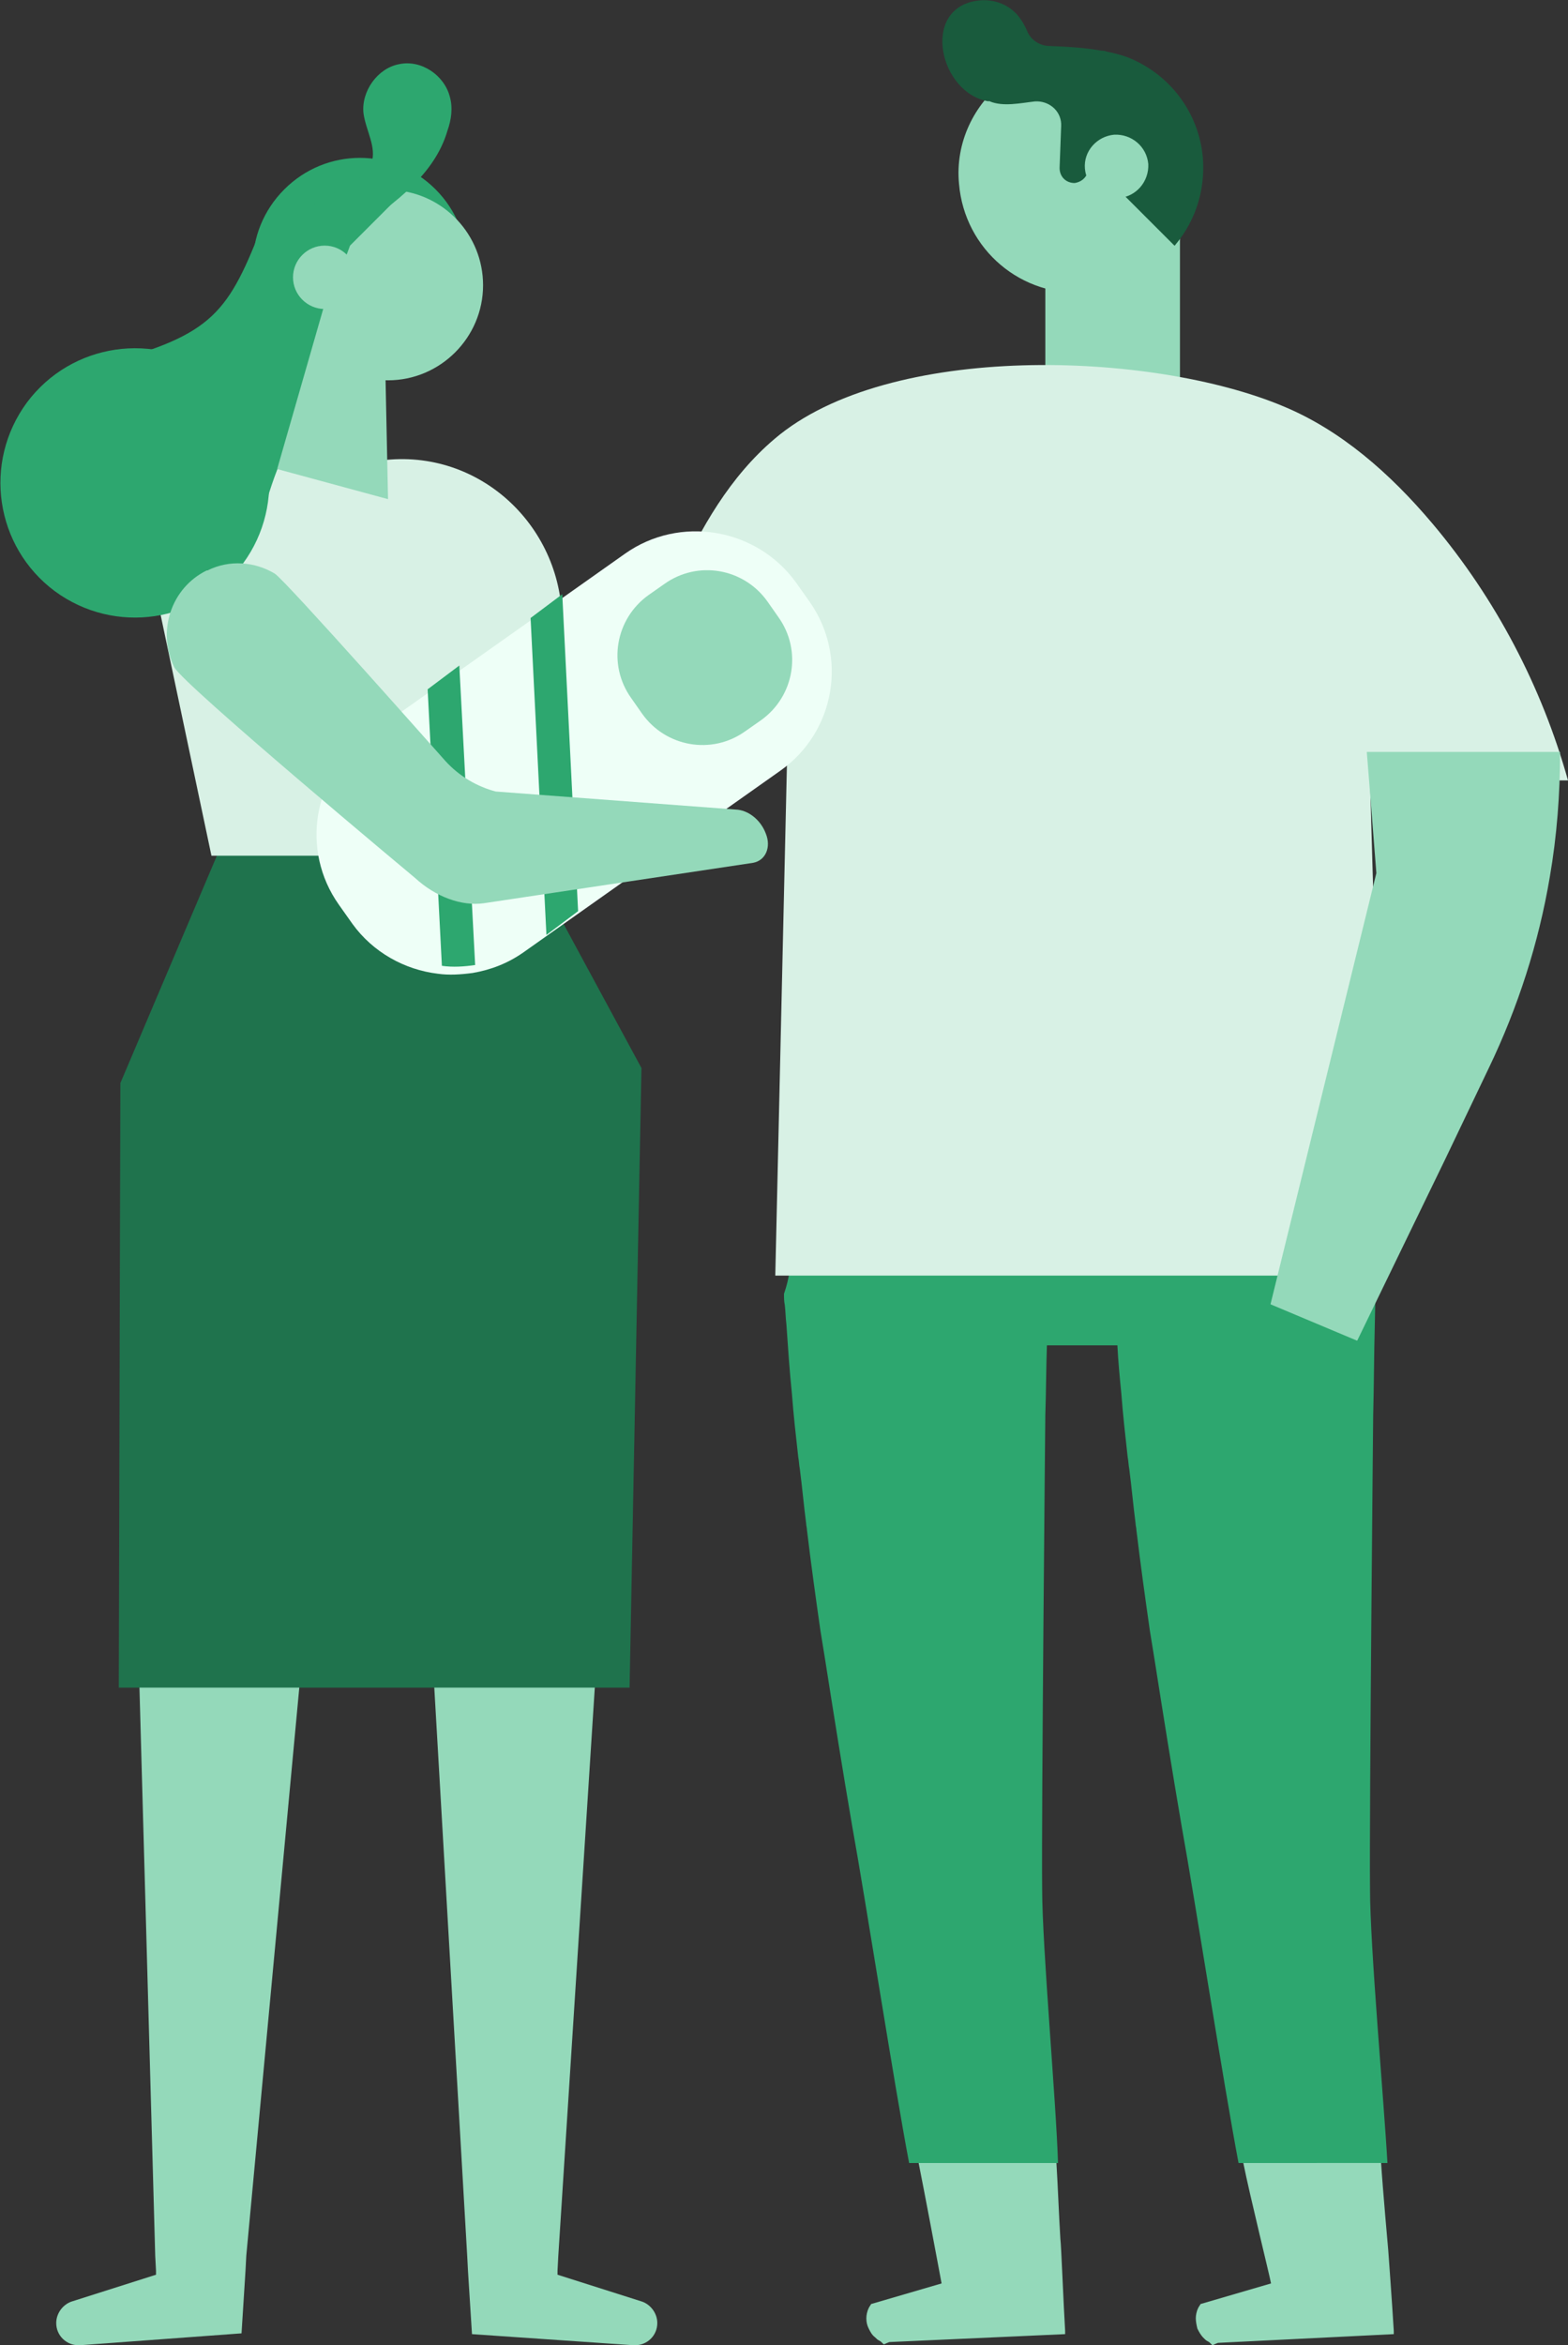 <svg id="Layer_1" xmlns="http://www.w3.org/2000/svg" viewBox="0 0 198 296"><rect x="0" y="0" width="198" height="296" fill="#333333" stroke="none"/><style>.st0{fill:#94d9ba}.st0,.st2,.st4{fill-rule:evenodd;clip-rule:evenodd}.st2{fill:#d8f1e5}.st4{fill:#2da76f}</style><path id="Fill-1" class="st0" d="M83 293.2c0 1.6-1.3 2.8-2.8 2.8H80l-20.4-1.4-.5-7.9-.1-1.9-8.2-141.5h-6.5L31.1 284.7l-.1 1.9-.5 7.9-20.4 1.5h-.2c-1.5 0-2.8-1.2-2.8-2.8 0-1.2.8-2.3 1.9-2.7l10.7-3.4v-.5l-.1-1.9-3.8-136.9c-.2-3.1.3-6.1 1.3-9L27.2 111h40.5L78 138.8c1.1 2.9 1.5 5.9 1.3 9l-8.8 136.9-.1 1.9v.5l10.7 3.4c1.1.4 1.9 1.5 1.9 2.7"/><path id="Fill-7" fill-rule="evenodd" clip-rule="evenodd" fill="#1f734d" d="M15 213h64.5l1.5-78.2L63.8 103l-34.5.5-14.1 33.2z"/><path id="Fill-9" class="st2" d="M26.7 108h42l2.2-27.8c1-12.5-9.2-23.1-21.6-22.2L29 59.7c-7 .5-11.6 7.5-9.5 14.2l7.2 34.1z"/><path id="Fill-17" d="M176 294.2v-.5.5z" fill-rule="evenodd" clip-rule="evenodd" fill="#ffacea"/><path id="Fill-29" class="st4" d="M173 238.4c-.1-9.6.4-59.8.4-59.8.1-3.7.1-7.5.2-11.2.2-8.8.3-17.6.5-26.4-1.7 0-3.4.1-5.2.3-1.4.1-2.8.3-4.1.5-.2 0-2.5.6-2.4.6-1.8.6-3.6 1.3-5.4 2.1h-24.5c0-1.2 0-2.3.1-3.5-1.7 0-3.5.1-5.2.3-1.4.1-2.8.3-4.1.5-.2 0-2.5.6-2.4.6-1.8.6-3.6 1.3-5.4 2.1-.2.1-.3.1-.4.2-.1.1-.2.2-.4.3-.7.5-1.5.9-2.2 1.4-4.5 3.1-8.7 6.5-12.9 9.8.1.4.1.8.2 1.2.2 1.7-.1 3.9-.8 5.9 0 .5 0 .9.1 1.4.1.8.1 1.6.2 2.4.2 2.9.4 5.9.7 8.8.2 2.7.5 5.3.8 8 .1.5.1 1 .2 1.5.3 2.3.5 4.6.8 6.9 0 .3.1.5.1.8.5 4.2 1.1 8.5 1.7 12.7.2 1.2.4 2.5.6 3.7 1.1 7 2.2 13.9 3.4 20.9 1.8 10 5.3 32.6 7.2 42.6h18.8c-.2-7.3-2-27.3-2-34.6-.1-9.6.4-59.8.4-59.8.1-2.9.1-5.9.2-8.8h8.9c.1 2 .3 4.1.5 6.1.2 2.7.5 5.3.8 8 .1.5.1 1 .2 1.5.3 2.3.5 4.6.8 6.9 0 .3.1.5.1.8.5 4.2 1.1 8.5 1.7 12.7.2 1.2.4 2.5.6 3.7 1.1 7 2.2 13.9 3.4 20.9 1.8 10 5.3 32.6 7.2 42.6h18.8c-.4-7.3-2.2-27.3-2.2-34.6"/><path id="Fill-33" class="st0" d="M149 28v22h-17V32.4z"/><path id="Fill-35" class="st2" d="M97.9 161h76.9L173 98.5h25c-3.3-11.8-9.1-22.9-17.1-32.4-5.4-6.4-11.6-11.8-18.8-14.8-16.6-7-49.9-8.2-64.3 4.1-11.1 9.4-15.2 26-20.8 39.8h22.4L97.9 161z"/><path id="Fill-38" class="st0" d="M172.6 95l.4 5 .8 10.2-14.1 57.4c-1.6 2.8-.5 6.4 2.5 7.8 2.5 1.2 5.5.4 7.1-1.9l13.2-27.2 5.5-11.5c3.7-7.7 6.3-15.8 7.7-24.1.9-5.2 1.3-10.5 1.3-15.8h-24.4z"/><path id="Fill-40" class="st4" d="M154.2 162l18.8 7.9-3.1 33.1-21.9-14.2z"/><path id="Fill-42" class="st4" d="M30.7 71.1c-5.6 7.5-16.2 9.1-23.8 3.5C-.6 69-2.2 58.4 3.4 50.8c5.6-7.5 16.2-9.1 23.8-3.5 7.5 5.6 9 16.3 3.5 23.8"/><path id="Fill-45" class="st4" d="M55 43c-5.3 5.3-13.8 5.3-19.1 0-5.3-5.3-5.3-13.8 0-19.1 5.3-5.3 13.8-5.3 19.1 0 5.3 5.3 5.3 13.9 0 19.1"/><path id="Fill-47" class="st4" d="M50 46.7C38.9 51 36.4 52.7 32.6 67L12 46.2C26.4 42.5 28.6 40 32.9 29L50 46.7z"/><path id="Fill-49" class="st0" d="M61 36c0 6.6-5.4 12-12 12-2.6 0-5.1-.8-7.1-2.3-3-2.2-4.9-5.7-4.9-9.7 0-6.6 5.4-12 12-12h.8C56 24.4 61 29.6 61 36"/><path id="Fill-51" class="st4" d="M52 22.6c-1.2-.1-2.5-.3-3.9-.6-.5.3-1.1.4-1.9.4-.5 0-.9-.1-1.3-.2L40 25.6c-3.6 2-6.1 6-6.1 10.5 0 3.6 1.5 6.7 3.9 8.9.5.6-.5 2.4.1 2.9L44.2 31l7.3-7.3c.3-.3-.9.9-.7.5 0 0 1.3-1.6 1.2-1.6"/><path id="Fill-53" class="st0" d="M41.1 38L35 59.2 49 63l-.4-19.2z"/><path id="Fill-55" class="st4" d="M56.8 12.2c-.7-2.7-3.6-4.7-6.4-4.1-2.7.5-4.8 3.4-4.5 6.2.3 2.2 1.7 4.3 1 6.3-1 2.8-5.4 3-6.6 5.7l-.3.9c1.1.6 2.2 1.4 3.1 2.3.2.2.3.4.4.5l1.8-1.2c4.6-3.2 9.6-6.8 11.2-12.3.5-1.4.7-2.9.3-4.3"/><path id="Fill-57" class="st0" d="M45 35c0 2.2-1.8 4-4 4s-4-1.8-4-4 1.8-4 4-4 4 1.8 4 4"/><path id="Fill-59" d="M66.1 120.2c-2 1.4-4.1 2.2-6.4 2.6-1.5.2-3 .3-4.4.1-4.2-.5-8.2-2.7-10.8-6.3l-1.7-2.4c-4.9-6.9-3.3-16.5 3.7-21.4l32.4-22.9c6.9-4.9 16.6-3.3 21.6 3.6l1.7 2.4c4.9 6.9 3.3 16.5-3.7 21.4l-32.4 22.9z" fill-rule="evenodd" clip-rule="evenodd" fill="#eefff7"/><path id="Fill-61" class="st0" d="M81.1 90.1l-1.4-2c-3-4.2-2-10 2.2-13l2-1.4c4.2-3 10-2 13 2.2l1.4 2c3 4.2 2 10-2.2 13l-2 1.4c-4.2 3-10 2-13-2.2"/><path id="Fill-63" class="st4" d="M71 75l2 40-4 3-2-40z"/><path id="Fill-65" class="st4" d="M58 84l2 37.8c-1.4.2-2.8.3-4.2.1L54 87l4-3z"/><path id="Fill-67" class="st0" d="M96.7 105.2c0-.1 0-.1 0 0-.6-1.6-2-2.8-3.5-3l-30.6-2.3c-2.3-.6-4.6-1.9-6.4-3.9 0 0-20.1-22.7-21.5-23.6-2.5-1.5-5.7-1.8-8.5-.4h-.1c-4.5 2.2-6.3 7.7-4.1 12.2 1 2.1 30.4 26.6 30.4 26.6 2.6 2.4 5.9 3.6 8.7 3.2l34-5.1c1.6-.3 2.3-2 1.6-3.7"/><path id="Fill-69" class="st0" d="M121.1 23.2c.7 8.3 7.9 14.4 16.2 13.7 3.3-.3 6.2-1.6 8.6-3.6.6-.5 1.2-1.1 1.7-1.7 2.4-2.9 3.8-6.8 3.5-10.9-.5-6-4.4-10.9-9.7-12.8-.9-.3-1.8-.6-2.7-.7-1.2-.2-2.5-.3-3.7-.2-.3 0-.6.1-1 .1-2.6.4-5 1.4-7 3-4 3-6.4 7.9-5.9 13.1"/><path id="Fill-71" d="M123.3.1c1.9-.3 3.8.3 5.1 1.7.6.7 1 1.4 1.3 2.1.4 1.1 1.6 1.9 2.8 1.9 2.2.1 4.4.2 6.6.6.2 0 .4 0 .6.1.9.2 1.8.4 2.6.7 5.2 2 9.1 6.8 9.6 12.8.3 4.1-1 7.9-3.4 10.8-.1.1-.1.2-.2.2l-10.5-10.5-.4 1.1v.1l-.1.2c-.3.7-.9 1.1-1.6 1.2-1.1 0-1.9-.8-1.9-1.9l.2-5.3v-.3c-.1-1.7-1.6-2.9-3.3-2.8-1.8.2-4 .7-5.7 0-.1-.1-.2 0-.1 0-6.2-.9-8.7-11.6-1.6-12.7" fill-rule="evenodd" clip-rule="evenodd" fill="#195b3d"/><path id="Fill-75" class="st0" d="M137 21.3c.2 2.2 2.1 3.8 4.3 3.7 2.2-.2 3.8-2.1 3.7-4.3-.2-2.2-2.1-3.8-4.3-3.7-2.2.2-3.9 2.1-3.7 4.3"/><path class="st0" d="M176 294.2c-.2-3.4-.7-10.2-.7-10.2s-.7-7.8-.9-11H157c.8 4 3.3 14.1 3.5 15.2l-8.9 2.6c-.1.2-.2.3-.3.5-.2.4-.3.9-.3 1.3s.1.9.2 1.3c.2.4.4.8.8 1.2.2.2.3.3.5.4.2.1.3.2.4.3.3.3.1.2.9-.1l22.2-1.1v-.4zm-41.5.4v-.4c-.2-3.2-.5-11-.6-11.6-.2-3.2-.3-6.4-.5-9.6H116c.8 4 2.3 12 2.3 12 .2 1.1.4 2.1.6 3.2l-8.9 2.6c-.1.2-.2.3-.3.5-.2.4-.3.9-.3 1.3 0 .5.1.9.3 1.3.2.4.4.8.8 1.1.2.2.3.3.5.4.2.1.3.2.4.3.3.3.1.2.9-.1l22.2-1z"/></svg>